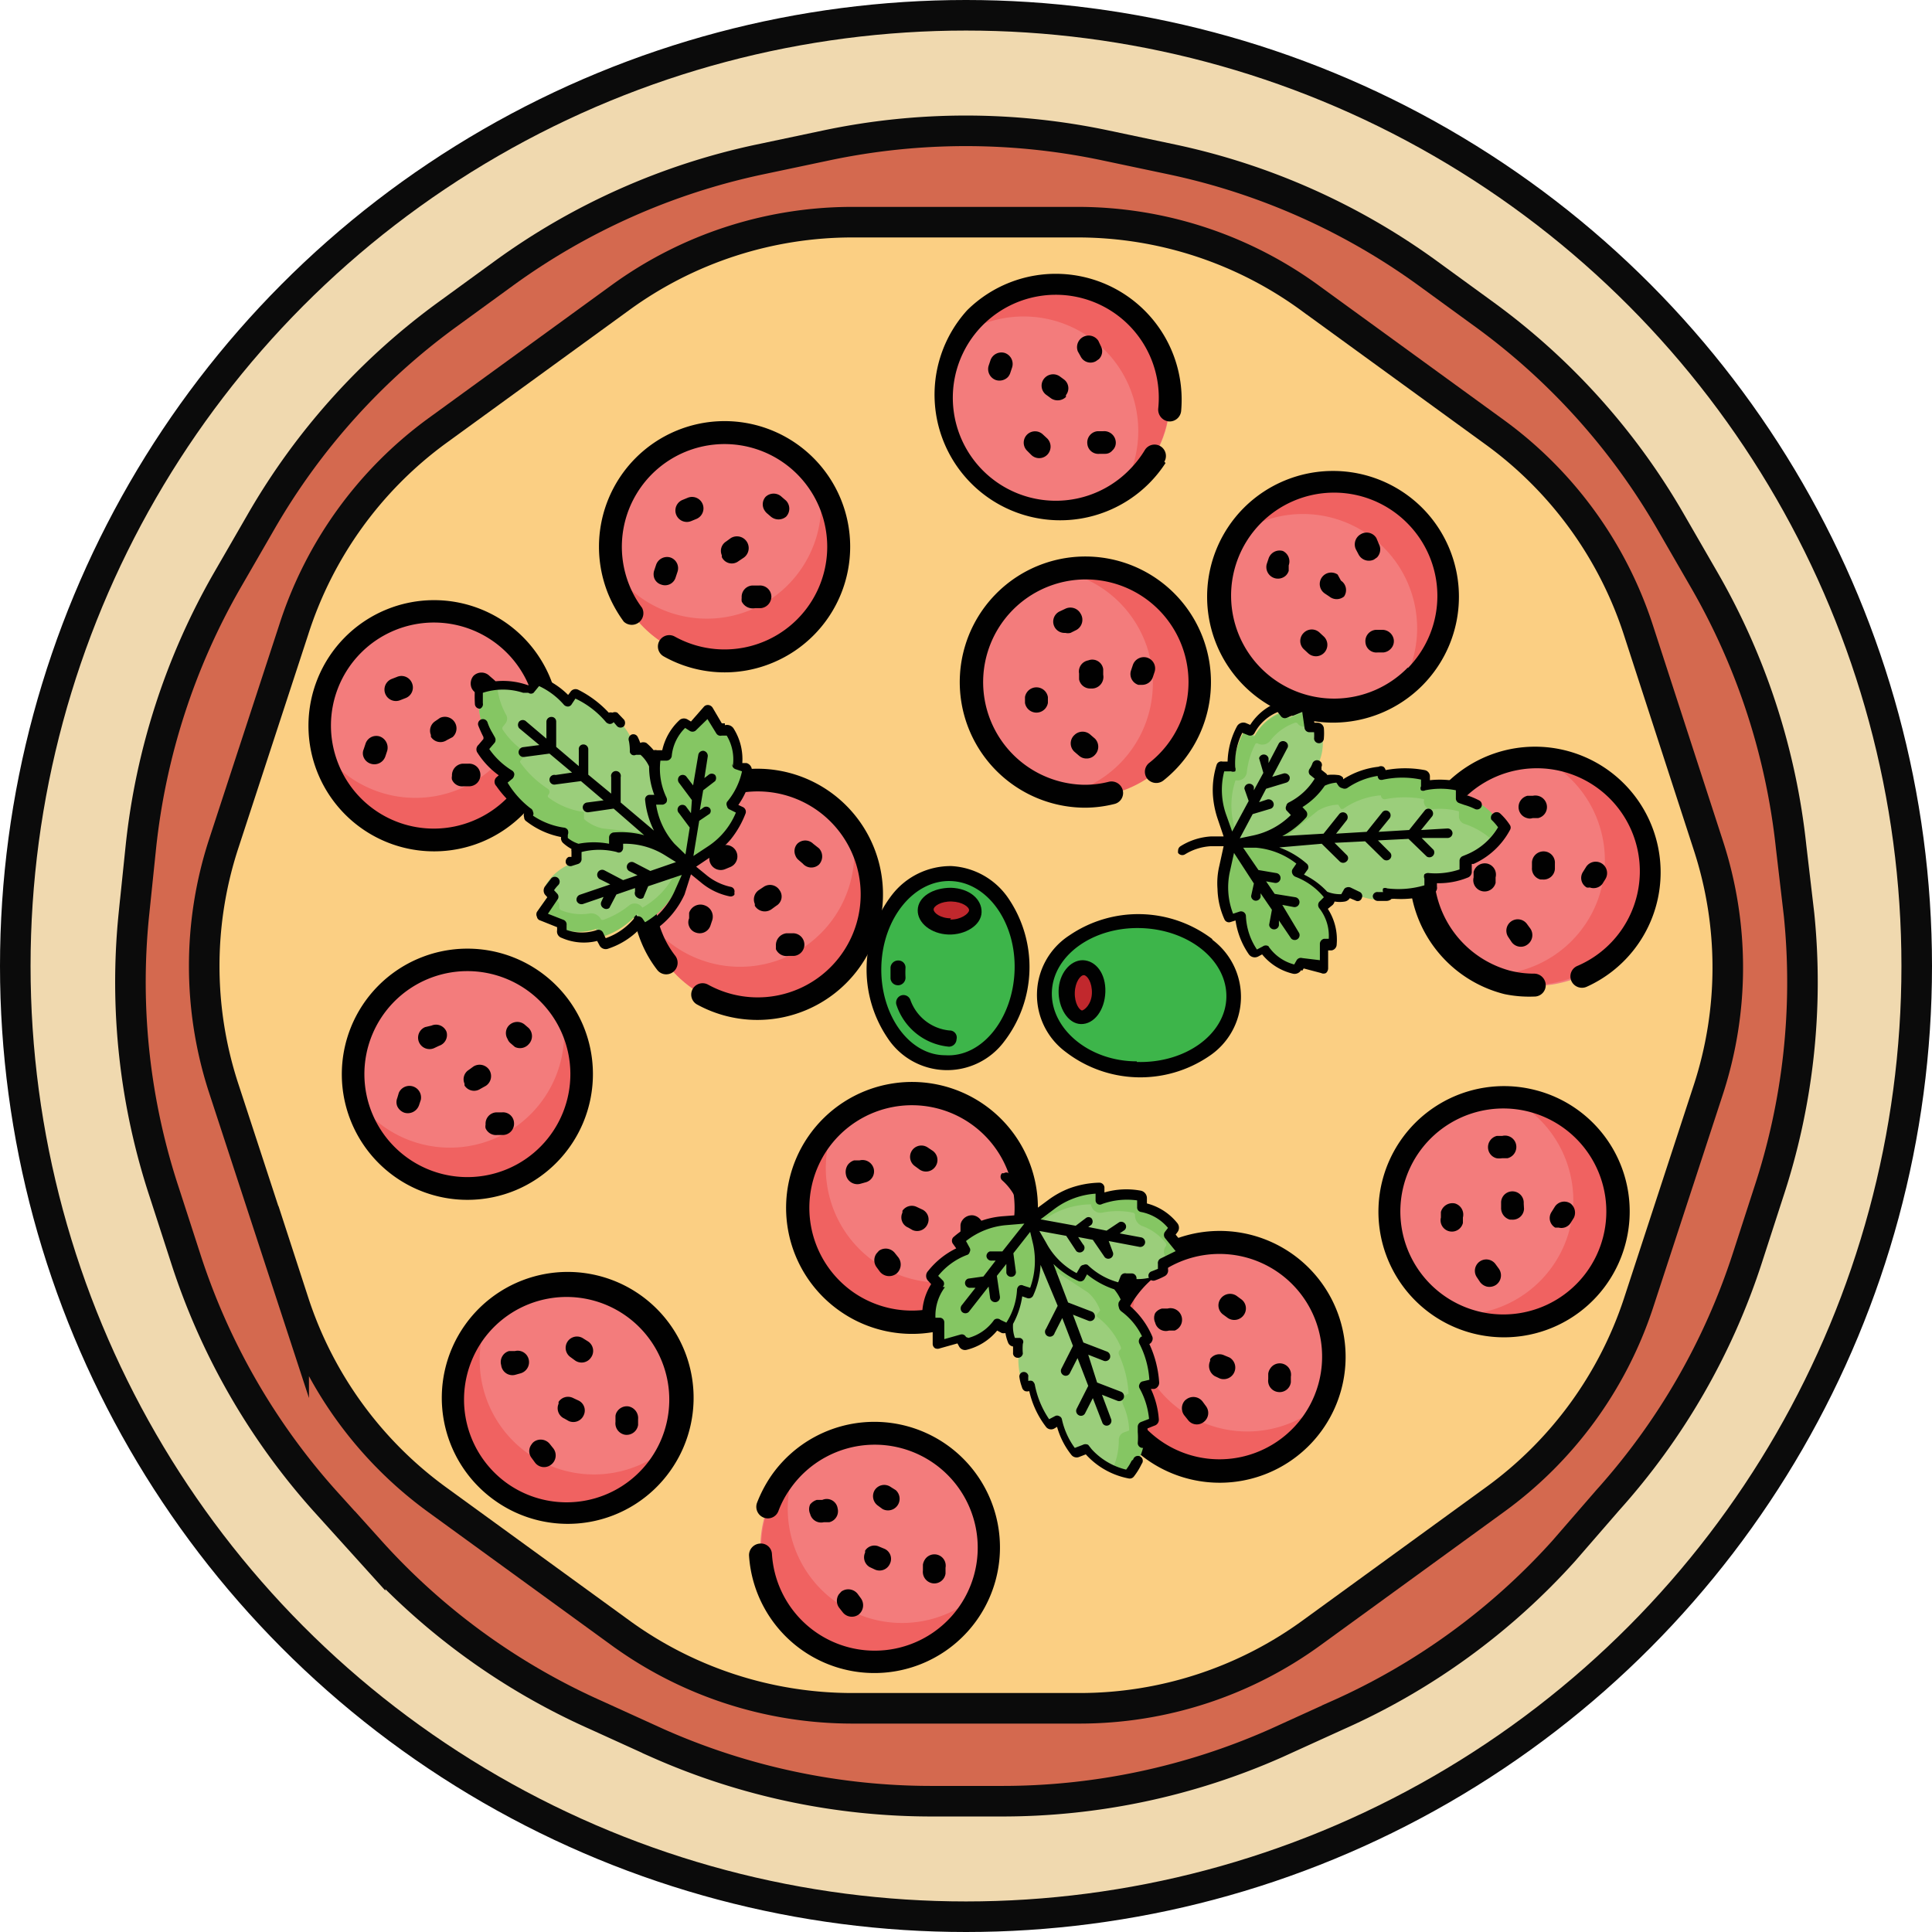 <svg id="Layer_1" data-name="Layer 1" xmlns="http://www.w3.org/2000/svg" viewBox="0 0 63.22 63.22"><defs><style>.cls-1{fill:#f0d9af;}.cls-1,.cls-2,.cls-3{stroke:#0b0b0b;stroke-miterlimit:10;}.cls-2{fill:#d4694f;}.cls-3{fill:#fbcf83;}.cls-4{fill:#f37c7c;}.cls-5{fill:#f06261;}.cls-6{fill:#010101;}.cls-7{fill:#3db54a;}.cls-8{fill:#c1282d;}.cls-9{fill:#9bce7b;}.cls-10{fill:#85c663;}</style></defs><title>pizza-completed</title><circle class="cls-1" cx="31.61" cy="31.61" r="31.11"/><path class="cls-2" d="M45.42,23.15l-2.18.46a22,22,0,0,0-8.37,3.73l-1.8,1.31a21.92,21.92,0,0,0-6.13,6.8l-1.12,1.94A22.18,22.18,0,0,0,23,46.1l-.23,2.22a21.92,21.92,0,0,0,1,9.1l.69,2.13A22,22,0,0,0,29,67.48l1.5,1.66a21.94,21.94,0,0,0,7.41,5.38l2,.91a22.1,22.1,0,0,0,9,1.9h2.24a22.1,22.1,0,0,0,9-1.9l2-.91a21.94,21.94,0,0,0,7.41-5.38L71,67.48a22,22,0,0,0,4.57-7.93l.69-2.13a21.92,21.92,0,0,0,1-9.1L77,46.1a22.18,22.18,0,0,0-2.83-8.71l-1.12-1.94a21.92,21.92,0,0,0-6.13-6.8l-1.8-1.31a22,22,0,0,0-8.37-3.73l-2.18-.46A22.09,22.09,0,0,0,45.42,23.15Z" transform="translate(-18.39 -18.39)"/><path class="cls-3" d="M53.71,25.66H46.29a12.9,12.9,0,0,0-7.6,2.47l-6,4.36A12.94,12.94,0,0,0,28,39l-2.29,7a12.87,12.87,0,0,0,0,8l2.29,7a12.94,12.94,0,0,0,4.69,6.46l6,4.36a12.9,12.9,0,0,0,7.6,2.47h7.42a12.9,12.9,0,0,0,7.6-2.47l6-4.36A12.94,12.94,0,0,0,72,61.05l2.29-7a12.87,12.87,0,0,0,0-8L72,39a12.94,12.94,0,0,0-4.69-6.46l-6-4.36A12.9,12.9,0,0,0,53.71,25.66Z" transform="translate(-18.39 -18.39)"/><circle class="cls-4" cx="50.22" cy="28.52" r="3.74"/><path class="cls-5" d="M69.53,43.28a3.88,3.88,0,0,0-.75-.11A3.74,3.74,0,0,1,67,50.28a3.52,3.52,0,0,0,.71.25,3.74,3.74,0,0,0,1.83-7.25Z" transform="translate(-18.39 -18.39)"/><circle class="cls-4" cx="49.19" cy="39.64" r="3.74"/><path class="cls-5" d="M68.5,54.41a3.88,3.88,0,0,0-.75-.11A3.74,3.74,0,0,1,66,61.41a4.26,4.26,0,0,0,.71.25,3.74,3.74,0,1,0,1.83-7.25Z" transform="translate(-18.39 -18.39)"/><path class="cls-6" d="M68.59,51a.37.37,0,0,0,.38-.37.38.38,0,0,0-.37-.38,3.21,3.21,0,0,1-.81-.1A3.37,3.37,0,1,1,70,50a.37.37,0,0,0-.19.49.38.38,0,0,0,.5.19,4.11,4.11,0,1,0-2.69.24A4,4,0,0,0,68.59,51Z" transform="translate(-18.39 -18.39)"/><path class="cls-6" d="M66.61,46.92l0,.18a.37.37,0,1,0,.72.18l0-.18a.37.37,0,0,0-.27-.45A.38.38,0,0,0,66.61,46.92Z" transform="translate(-18.39 -18.39)"/><path class="cls-6" d="M69,44.71a.38.38,0,0,0-.45-.28l-.18,0a.38.38,0,0,0-.28.45.37.37,0,0,0,.27.28.28.28,0,0,0,.18,0l.18,0A.37.37,0,0,0,69,44.71Z" transform="translate(-18.39 -18.39)"/><path class="cls-6" d="M67.75,49.06l.1.15a.37.37,0,0,0,.22.15.36.36,0,0,0,.3-.06.38.38,0,0,0,.1-.52l-.11-.15a.37.37,0,0,0-.61.43Z" transform="translate(-18.39 -18.39)"/><path class="cls-6" d="M70.82,47.32l.1-.16a.37.37,0,1,0-.63-.4l-.1.16a.36.36,0,0,0,.12.51.24.24,0,0,0,.1,0A.37.37,0,0,0,70.82,47.32Z" transform="translate(-18.39 -18.39)"/><path class="cls-6" d="M69.27,46.83v-.18a.37.37,0,0,0-.35-.4.38.38,0,0,0-.4.35v.18a.37.37,0,0,0,.28.39h.07A.37.37,0,0,0,69.27,46.83Z" transform="translate(-18.39 -18.39)"/><path class="cls-6" d="M68.59,54.05a4.11,4.11,0,1,0,3,5A4.1,4.1,0,0,0,68.59,54.05ZM66.76,61.3a3.37,3.37,0,1,1,4.09-2.44A3.37,3.37,0,0,1,66.76,61.3Z" transform="translate(-18.39 -18.39)"/><path class="cls-6" d="M66,57.77a.39.39,0,0,0-.46.28l0,.18a.37.37,0,0,0,.72.18l0-.18A.38.38,0,0,0,66,57.77Z" transform="translate(-18.39 -18.39)"/><path class="cls-6" d="M68,55.84a.37.37,0,0,0-.45-.28l-.18,0a.38.38,0,0,0-.28.45.37.37,0,0,0,.27.28.54.54,0,0,0,.18,0l.18,0A.38.38,0,0,0,68,55.84Z" transform="translate(-18.39 -18.39)"/><path class="cls-6" d="M67.44,59.91l-.11-.15a.37.37,0,1,0-.61.43l.1.15a.4.4,0,0,0,.22.15.39.39,0,0,0,.31-.06A.38.38,0,0,0,67.44,59.91Z" transform="translate(-18.39 -18.39)"/><path class="cls-6" d="M69.78,57.77a.37.37,0,0,0-.52.12l-.1.16a.36.36,0,0,0,.12.51l.11,0a.36.36,0,0,0,.4-.16l.1-.16A.38.38,0,0,0,69.78,57.77Z" transform="translate(-18.39 -18.39)"/><path class="cls-6" d="M68.25,57.77a.37.37,0,0,0-.74-.05l0,.19a.39.39,0,0,0,.29.39h.06a.37.37,0,0,0,.4-.35Z" transform="translate(-18.39 -18.39)"/><circle class="cls-4" cx="39.91" cy="44.39" r="3.74"/><path class="cls-5" d="M61.38,64.9a4.22,4.22,0,0,0,.36-.66,3.74,3.74,0,0,1-6-4.16,3.87,3.87,0,0,0-.49.57,3.74,3.74,0,1,0,6.16,4.25Z" transform="translate(-18.39 -18.39)"/><circle class="cls-4" cx="29.84" cy="39.53" r="3.74"/><path class="cls-5" d="M51.31,60.05a3.94,3.94,0,0,0,.37-.66,3.75,3.75,0,0,1-6-4.17,4.48,4.48,0,0,0-.48.58,3.74,3.74,0,1,0,6.15,4.25Z" transform="translate(-18.39 -18.39)"/><path class="cls-6" d="M54.45,61.32a.38.38,0,0,0,.22.48.37.37,0,0,0,.48-.22,3.72,3.72,0,0,1,.38-.71A3.36,3.36,0,1,1,54.94,63a.38.38,0,0,0-.4-.35.39.39,0,0,0-.35.4,4.12,4.12,0,1,0,.72-2.6A4.6,4.6,0,0,0,54.45,61.32Z" transform="translate(-18.39 -18.39)"/><path class="cls-6" d="M59,60.9l-.15-.11a.38.38,0,0,0-.52.1.37.37,0,0,0,.09.52l.15.11a.38.38,0,0,0,.52-.1A.37.37,0,0,0,59,60.9Z" transform="translate(-18.39 -18.39)"/><path class="cls-6" d="M60.21,63.94a.37.37,0,0,0,.42-.32l0-.18a.37.37,0,0,0-.68-.26.38.38,0,0,0-.06.16l0,.18A.37.37,0,0,0,60.21,63.94Z" transform="translate(-18.39 -18.39)"/><path class="cls-6" d="M56.59,61.21l-.18,0a.38.38,0,0,0-.22.15.37.37,0,0,0,0,.31.36.36,0,0,0,.45.26l.19,0a.38.38,0,0,0-.19-.73Z" transform="translate(-18.39 -18.39)"/><path class="cls-6" d="M57.14,64.7l.12.15a.36.36,0,0,0,.52.07.37.37,0,0,0,.07-.52l-.11-.15a.38.38,0,0,0-.53-.07.3.3,0,0,0-.08.08A.38.38,0,0,0,57.14,64.7Z" transform="translate(-18.39 -18.39)"/><path class="cls-6" d="M58.14,63.42l.17.08a.38.38,0,0,0,.31-.69l-.17-.07a.37.37,0,0,0-.46.12.21.21,0,0,0,0,.06A.39.39,0,0,0,58.14,63.42Z" transform="translate(-18.39 -18.39)"/><path class="cls-6" d="M51.62,60.26a4.12,4.12,0,1,0-5.72,1.05A4.11,4.11,0,0,0,51.62,60.26ZM45.47,56a3.36,3.36,0,1,1,.85,4.68A3.37,3.37,0,0,1,45.47,56Z" transform="translate(-18.39 -18.39)"/><path class="cls-6" d="M49,56.56a.37.37,0,0,0-.1-.52l-.15-.1a.37.37,0,1,0-.42.61l.15.11A.37.37,0,0,0,49,56.56Z" transform="translate(-18.39 -18.39)"/><path class="cls-6" d="M50.14,59.09a.37.37,0,0,0,.42-.32l0-.19a.39.39,0,0,0-.32-.42.38.38,0,0,0-.36.16.31.31,0,0,0-.06.16l0,.19A.38.38,0,0,0,50.14,59.09Z" transform="translate(-18.39 -18.39)"/><path class="cls-6" d="M46.53,57.13l.18-.05a.37.37,0,0,0,.27-.45.38.38,0,0,0-.46-.27l-.18,0a.41.41,0,0,0-.21.15.42.42,0,0,0-.06.31A.38.38,0,0,0,46.53,57.13Z" transform="translate(-18.39 -18.39)"/><path class="cls-6" d="M47.72,60.07a.39.39,0,0,0,.07-.53l-.12-.15a.38.38,0,0,0-.52-.07l-.08.09a.38.38,0,0,0,0,.44l.11.15A.39.39,0,0,0,47.72,60.07Z" transform="translate(-18.39 -18.39)"/><path class="cls-6" d="M48.25,58.64a.37.37,0,0,0,.49-.19.36.36,0,0,0-.19-.49l-.17-.08a.37.37,0,0,0-.46.13l0,.06a.36.36,0,0,0,.19.49Z" transform="translate(-18.39 -18.39)"/><circle class="cls-4" cx="35.48" cy="22.31" r="3.74"/><path class="cls-5" d="M53.87,37a3.67,3.67,0,0,0-.75.08,3.74,3.74,0,0,1,0,7.33,3.67,3.67,0,0,0,.75.07,3.74,3.74,0,0,0,0-7.48Z" transform="translate(-18.39 -18.39)"/><path class="cls-6" d="M54.85,44.7a.37.37,0,0,0,.28-.45.38.38,0,0,0-.45-.28,3.21,3.21,0,0,1-.81.1A3.36,3.36,0,1,1,56,43.35a.37.37,0,0,0-.07.52.38.38,0,0,0,.53.06,4.11,4.11,0,1,0-2.55.89A4,4,0,0,0,54.85,44.7Z" transform="translate(-18.39 -18.39)"/><path class="cls-6" d="M51.93,41.2v.19a.38.38,0,0,0,.75,0V41.2a.38.38,0,0,0-.75,0Z" transform="translate(-18.39 -18.39)"/><path class="cls-6" d="M53.75,38.47a.38.38,0,0,0-.5-.16l-.17.08a.37.37,0,0,0,.17.71.35.35,0,0,0,.17,0l.16-.08A.38.38,0,0,0,53.75,38.47Z" transform="translate(-18.39 -18.39)"/><path class="cls-6" d="M53.56,43l.14.12a.36.36,0,0,0,.24.09.36.36,0,0,0,.28-.12.38.38,0,0,0,0-.53l-.14-.12a.38.38,0,0,0-.53,0A.37.37,0,0,0,53.56,43Z" transform="translate(-18.39 -18.39)"/><path class="cls-6" d="M56.11,40.56l.06-.18a.37.37,0,0,0-.24-.47.38.38,0,0,0-.47.24l-.06.18a.37.37,0,0,0,.24.47l.12,0A.37.37,0,0,0,56.11,40.56Z" transform="translate(-18.39 -18.39)"/><path class="cls-6" d="M54.49,40.47l0-.18A.36.36,0,0,0,54,40a.37.37,0,0,0-.3.43l0,.19a.37.37,0,0,0,.37.3h.07A.38.38,0,0,0,54.49,40.47Z" transform="translate(-18.39 -18.39)"/><circle class="cls-4" cx="24.79" cy="29.27" r="3.74"/><path class="cls-5" d="M46.63,46.2a4.22,4.22,0,0,0-.36-.66,3.74,3.74,0,0,1-6.75,2.86,4,4,0,0,0,.22.72,3.74,3.74,0,0,0,6.89-2.92Z" transform="translate(-18.39 -18.39)"/><circle class="cls-4" cx="15.29" cy="35.15" r="3.74"/><path class="cls-5" d="M37.13,52.09a3.48,3.48,0,0,0-.36-.66A3.74,3.74,0,0,1,30,54.28a3.3,3.3,0,0,0,.22.72,3.74,3.74,0,0,0,6.89-2.91Z" transform="translate(-18.39 -18.39)"/><path class="cls-6" d="M39.89,50.12a.37.37,0,0,0,.52.08.38.38,0,0,0,.08-.53,3.06,3.06,0,0,1-.41-.7,3.37,3.37,0,1,1,1.48,1.64.37.37,0,1,0-.36.65,4.11,4.11,0,1,0-1.81-2A3.87,3.87,0,0,0,39.89,50.12Z" transform="translate(-18.39 -18.39)"/><path class="cls-6" d="M42,46.07l-.17.07a.37.37,0,1,0,.29.69l.17-.07a.37.37,0,0,0-.29-.69Z" transform="translate(-18.39 -18.39)"/><path class="cls-6" d="M45.19,46.68a.39.39,0,0,0,0-.53L45,46a.37.37,0,0,0-.52,0,.36.36,0,0,0-.06.39.33.33,0,0,0,.1.14l.14.12A.37.37,0,0,0,45.19,46.68Z" transform="translate(-18.39 -18.39)"/><path class="cls-6" d="M40.94,48.26l0,.18a.33.33,0,0,0,0,.26.35.35,0,0,0,.23.21.37.37,0,0,0,.47-.24l.06-.18a.39.39,0,0,0-.24-.47A.39.39,0,0,0,40.94,48.26Z" transform="translate(-18.39 -18.39)"/><path class="cls-6" d="M44.19,49.67l.18,0a.37.37,0,1,0-.06-.74h-.19a.39.39,0,0,0-.34.41l0,.11A.38.38,0,0,0,44.19,49.67Z" transform="translate(-18.39 -18.39)"/><path class="cls-6" d="M43.64,48.14l.15-.11a.35.35,0,0,0,.11-.51.37.37,0,0,0-.52-.11l-.15.1a.37.37,0,0,0-.14.46l0,.06A.38.38,0,0,0,43.64,48.14Z" transform="translate(-18.39 -18.39)"/><path class="cls-6" d="M37.47,51.94a4.11,4.11,0,1,0-2.19,5.39A4.12,4.12,0,0,0,37.47,51.94Zm-6.89,2.91A3.37,3.37,0,1,1,35,56.64,3.37,3.37,0,0,1,30.58,54.85Z" transform="translate(-18.39 -18.39)"/><path class="cls-6" d="M33,52.15a.37.37,0,0,0-.49-.2L32.3,52a.37.37,0,1,0,.29.69l.17-.08A.37.37,0,0,0,33,52.15Z" transform="translate(-18.39 -18.39)"/><path class="cls-6" d="M35.69,52.56a.38.38,0,0,0,0-.53l-.14-.12A.38.38,0,0,0,35,52a.37.37,0,0,0,0,.39.33.33,0,0,0,.1.14l.14.12A.38.38,0,0,0,35.69,52.56Z" transform="translate(-18.39 -18.39)"/><path class="cls-6" d="M32.1,54.56l.06-.18a.38.38,0,0,0-.72-.23l-.05.17a.36.36,0,0,0,0,.27.4.4,0,0,0,.23.21A.39.39,0,0,0,32.1,54.56Z" transform="translate(-18.39 -18.39)"/><path class="cls-6" d="M35.21,55.13a.36.36,0,0,0-.4-.34l-.19,0a.37.37,0,0,0-.34.4.27.27,0,0,0,0,.12.37.37,0,0,0,.38.22h.18A.37.37,0,0,0,35.21,55.13Z" transform="translate(-18.39 -18.39)"/><path class="cls-6" d="M34.29,53.92a.38.38,0,0,0,.11-.52.38.38,0,0,0-.52-.11l-.15.11a.36.36,0,0,0-.14.45l0,.06a.37.37,0,0,0,.52.11Z" transform="translate(-18.39 -18.39)"/><circle class="cls-4" cx="23.71" cy="17.88" r="3.74"/><path class="cls-5" d="M45.55,34.83a3.48,3.48,0,0,0-.36-.66A3.74,3.74,0,0,1,38.43,37a4,4,0,0,0,.22.72,3.74,3.74,0,0,0,6.9-2.89Z" transform="translate(-18.39 -18.39)"/><circle class="cls-4" cx="14.19" cy="23.74" r="3.74"/><path class="cls-5" d="M36,40.69a3.87,3.87,0,0,0-.35-.67,3.74,3.74,0,0,1-6.76,2.84,4,4,0,0,0,.22.72A3.74,3.74,0,1,0,36,40.69Z" transform="translate(-18.39 -18.39)"/><path class="cls-6" d="M38.8,38.73a.38.38,0,0,0,.6-.45,3.25,3.25,0,0,1-.4-.7,3.36,3.36,0,1,1,1.47,1.64.37.37,0,1,0-.36.65,4.07,4.07,0,0,0,3.58.2,4.11,4.11,0,1,0-5.38-2.2A4.33,4.33,0,0,0,38.8,38.73Z" transform="translate(-18.39 -18.39)"/><path class="cls-6" d="M40.89,34.68l-.17.07a.37.37,0,0,0,.29.69l.17-.07a.37.37,0,0,0-.29-.69Z" transform="translate(-18.39 -18.39)"/><path class="cls-6" d="M44.11,35.3a.38.38,0,0,0,0-.53l-.14-.12a.38.38,0,0,0-.53,0,.37.37,0,0,0-.06.39.45.45,0,0,0,.1.14l.14.12A.39.39,0,0,0,44.11,35.3Z" transform="translate(-18.39 -18.39)"/><path class="cls-6" d="M39.86,36.87l-.06.18a.39.39,0,0,0,0,.26.35.35,0,0,0,.23.21.36.36,0,0,0,.47-.24l.06-.18a.37.37,0,0,0-.24-.47A.38.38,0,0,0,39.86,36.87Z" transform="translate(-18.39 -18.39)"/><path class="cls-6" d="M43.1,38.29l.19,0a.38.38,0,0,0,.34-.4.37.37,0,0,0-.4-.34H43a.37.37,0,0,0-.34.4.5.5,0,0,0,0,.12A.4.4,0,0,0,43.1,38.29Z" transform="translate(-18.39 -18.39)"/><path class="cls-6" d="M42.56,36.75l.15-.1A.38.38,0,0,0,42.3,36l-.15.11a.36.36,0,0,0-.14.45s0,0,0,.06A.36.36,0,0,0,42.56,36.75Z" transform="translate(-18.39 -18.39)"/><path class="cls-6" d="M36.38,40.54a4.11,4.11,0,1,0-2.2,5.39A4.12,4.12,0,0,0,36.38,40.54Zm-6.9,2.89a3.37,3.37,0,1,1,4.41,1.81A3.36,3.36,0,0,1,29.48,43.43Z" transform="translate(-18.39 -18.39)"/><path class="cls-6" d="M31.87,40.74a.37.37,0,0,0-.49-.2l-.18.07a.37.37,0,0,0,.29.69l.18-.07A.37.37,0,0,0,31.87,40.74Z" transform="translate(-18.39 -18.39)"/><path class="cls-6" d="M34.6,41.16a.38.38,0,0,0-.05-.53l-.14-.12a.37.37,0,0,0-.53,0,.39.39,0,0,0-.06.39.36.36,0,0,0,.11.14l.14.12A.39.39,0,0,0,34.6,41.16Z" transform="translate(-18.39 -18.39)"/><path class="cls-6" d="M31,43.14l.06-.18a.39.39,0,0,0-.24-.47.37.37,0,0,0-.47.24l-.06.18a.33.33,0,0,0,0,.26.37.37,0,0,0,.23.21A.38.38,0,0,0,31,43.14Z" transform="translate(-18.39 -18.39)"/><path class="cls-6" d="M34.11,43.73a.37.37,0,0,0-.4-.35l-.19,0a.38.38,0,0,0-.34.4.27.27,0,0,0,0,.12.36.36,0,0,0,.37.22h.19A.37.37,0,0,0,34.11,43.73Z" transform="translate(-18.39 -18.39)"/><path class="cls-6" d="M33.2,42.51a.38.38,0,0,0-.41-.63l-.16.11a.37.37,0,0,0-.14.45l0,.06a.37.37,0,0,0,.52.11Z" transform="translate(-18.39 -18.39)"/><circle class="cls-4" cx="28.62" cy="50.64" r="3.74"/><path class="cls-5" d="M50.09,71.16a4.22,4.22,0,0,0,.36-.66,3.74,3.74,0,0,1-6-4.17,3.49,3.49,0,0,0-.49.58,3.74,3.74,0,0,0,6.16,4.25Z" transform="translate(-18.39 -18.39)"/><circle class="cls-4" cx="18.55" cy="45.78" r="3.74"/><path class="cls-5" d="M40,66.3a3.94,3.94,0,0,0,.37-.66,3.74,3.74,0,0,1-6-4.17,3.35,3.35,0,0,0-.49.57A3.74,3.74,0,1,0,40,66.3Z" transform="translate(-18.39 -18.39)"/><path class="cls-6" d="M43.16,67.57a.38.38,0,0,0,.22.48.37.37,0,0,0,.48-.21,3.09,3.09,0,0,1,.38-.72,3.37,3.37,0,1,1-.59,2.12.36.36,0,0,0-.4-.34.38.38,0,0,0-.35.39,4.11,4.11,0,1,0,.72-2.6A4.34,4.34,0,0,0,43.16,67.57Z" transform="translate(-18.39 -18.39)"/><path class="cls-6" d="M47.7,67.15l-.16-.1a.37.37,0,0,0-.52.09.38.38,0,0,0,.1.52l.15.11a.38.38,0,0,0,.43-.62Z" transform="translate(-18.39 -18.39)"/><path class="cls-6" d="M48.91,70.2a.37.37,0,0,0,.42-.32l0-.19a.37.37,0,0,0-.68-.26.44.44,0,0,0-.06.16l0,.19A.38.38,0,0,0,48.91,70.2Z" transform="translate(-18.39 -18.39)"/><path class="cls-6" d="M45.3,67.47l-.18,0a.44.44,0,0,0-.22.15.37.37,0,0,0,0,.31.37.37,0,0,0,.45.27l.18,0a.37.37,0,0,0,.27-.45A.36.36,0,0,0,45.3,67.47Z" transform="translate(-18.39 -18.39)"/><path class="cls-6" d="M45.85,71l.11.14a.38.38,0,0,0,.53.08.39.39,0,0,0,.07-.53l-.11-.15a.39.39,0,0,0-.53-.07l-.08.09A.38.38,0,0,0,45.85,71Z" transform="translate(-18.39 -18.39)"/><path class="cls-6" d="M46.85,69.67l.17.08a.37.37,0,0,0,.49-.19.36.36,0,0,0-.18-.49L47.16,69a.36.36,0,0,0-.46.13.21.21,0,0,0,0,.06A.37.37,0,0,0,46.85,69.67Z" transform="translate(-18.39 -18.39)"/><path class="cls-6" d="M40.33,66.51a4.12,4.12,0,1,0-5.72,1A4.11,4.11,0,0,0,40.33,66.51Zm-6.15-4.25A3.36,3.36,0,1,1,35,66.94,3.37,3.37,0,0,1,34.18,62.26Z" transform="translate(-18.39 -18.39)"/><path class="cls-6" d="M37.73,62.81a.37.37,0,0,0-.09-.52l-.16-.1a.37.37,0,1,0-.42.61l.15.11A.37.37,0,0,0,37.73,62.81Z" transform="translate(-18.39 -18.39)"/><path class="cls-6" d="M38.85,65.34a.38.38,0,0,0,.42-.32l0-.19a.39.39,0,0,0-.32-.42.38.38,0,0,0-.36.16.31.31,0,0,0-.06.16l0,.19A.38.38,0,0,0,38.85,65.34Z" transform="translate(-18.39 -18.39)"/><path class="cls-6" d="M35.24,63.38l.18-.05a.38.38,0,0,0,.27-.46.37.37,0,0,0-.45-.27l-.19,0a.36.36,0,0,0-.21.15.37.37,0,0,0-.05.31A.37.37,0,0,0,35.24,63.38Z" transform="translate(-18.39 -18.39)"/><path class="cls-6" d="M36.42,66.32a.38.38,0,0,0,.08-.53l-.12-.15a.38.38,0,0,0-.52-.07.34.34,0,0,0-.08.09.36.36,0,0,0,0,.43l.11.15A.37.37,0,0,0,36.42,66.32Z" transform="translate(-18.39 -18.39)"/><path class="cls-6" d="M37,64.89a.37.37,0,0,0,.49-.19.36.36,0,0,0-.19-.49l-.17-.08a.37.37,0,0,0-.46.13.16.16,0,0,0,0,.06.37.37,0,0,0,.19.49Z" transform="translate(-18.39 -18.39)"/><circle class="cls-4" cx="34.55" cy="13.02" r="3.74"/><path class="cls-5" d="M50.27,28.8a4.26,4.26,0,0,0-.47.58,3.75,3.75,0,0,1,5.25,5.13,3.79,3.79,0,0,0,.51-5.78A3.74,3.74,0,0,0,50.27,28.8Z" transform="translate(-18.39 -18.39)"/><circle class="cls-4" cx="43.66" cy="19.5" r="3.74"/><path class="cls-5" d="M59.37,35.28a3.8,3.8,0,0,0-.47.59A3.74,3.74,0,0,1,64.15,41a4.26,4.26,0,0,0,.57-.48,3.74,3.74,0,0,0-5.35-5.23Z" transform="translate(-18.39 -18.39)"/><path class="cls-6" d="M56.49,33.5a.37.37,0,0,0-.64-.38,3.45,3.45,0,0,1-.5.64,3.37,3.37,0,1,1,.94-2,.39.39,0,0,0,.34.42.38.38,0,0,0,.41-.34,4.12,4.12,0,0,0-7-3.3,4.11,4.11,0,1,0,6.49,5Z" transform="translate(-18.39 -18.39)"/><path class="cls-6" d="M52,33.14l.13.13a.37.37,0,0,0,.53,0,.38.38,0,0,0,0-.53l-.14-.13a.37.37,0,1,0-.52.53Z" transform="translate(-18.39 -18.39)"/><path class="cls-6" d="M51.27,29.94a.38.38,0,0,0-.47.24l-.06.18a.38.38,0,0,0,.25.47.39.39,0,0,0,.38-.1.39.39,0,0,0,.08-.14l.06-.18A.38.38,0,0,0,51.27,29.94Z" transform="translate(-18.39 -18.39)"/><path class="cls-6" d="M54.37,33.24l.19,0a.3.3,0,0,0,.23-.11.34.34,0,0,0,.11-.29.38.38,0,0,0-.41-.34h-.18a.37.37,0,0,0-.34.41A.36.36,0,0,0,54.37,33.24Z" transform="translate(-18.39 -18.39)"/><path class="cls-6" d="M54.41,29.71l-.08-.17a.38.38,0,0,0-.67.35l.09.16a.36.36,0,0,0,.5.16l.1-.07A.36.36,0,0,0,54.41,29.71Z" transform="translate(-18.39 -18.39)"/><path class="cls-6" d="M53.21,30.81l-.15-.11a.38.38,0,0,0-.52.1.37.37,0,0,0,.1.52l.15.11a.39.39,0,0,0,.48-.05l0-.06A.36.36,0,0,0,53.21,30.81Z" transform="translate(-18.39 -18.39)"/><path class="cls-6" d="M59.1,35A4.12,4.12,0,1,0,64.92,35,4.13,4.13,0,0,0,59.1,35Zm5.36,5.23a3.37,3.37,0,1,1-.06-4.76A3.37,3.37,0,0,1,64.46,40.25Z" transform="translate(-18.39 -18.39)"/><path class="cls-6" d="M61.05,39.1a.37.37,0,0,0,0,.53l.14.13a.37.37,0,0,0,.52-.54l-.14-.13A.37.37,0,0,0,61.05,39.1Z" transform="translate(-18.39 -18.39)"/><path class="cls-6" d="M60.37,36.42a.38.38,0,0,0-.47.25l-.06.18a.38.38,0,0,0,.63.37.38.38,0,0,0,.09-.15l0-.18A.38.38,0,0,0,60.37,36.42Z" transform="translate(-18.39 -18.39)"/><path class="cls-6" d="M63.6,39l-.19,0a.37.37,0,0,0-.34.4.36.36,0,0,0,.4.34h.19a.38.38,0,0,0,.23-.11.36.36,0,0,0,.11-.29A.38.38,0,0,0,63.6,39Z" transform="translate(-18.39 -18.39)"/><path class="cls-6" d="M62.92,35.87a.38.38,0,0,0-.16.5l.09.17a.38.38,0,0,0,.5.16l.1-.07a.38.38,0,0,0,.06-.44L63.43,36A.37.37,0,0,0,62.92,35.87Z" transform="translate(-18.39 -18.39)"/><path class="cls-6" d="M62.16,37.19a.37.37,0,0,0-.42.62l.15.1a.38.38,0,0,0,.48,0,.1.1,0,0,0,0,0,.37.37,0,0,0-.1-.52Z" transform="translate(-18.39 -18.39)"/><ellipse class="cls-7" cx="49.41" cy="50.07" rx="3.1" ry="2.43" transform="translate(-20.57 79.5) rotate(-88.2)"/><ellipse class="cls-8" cx="49.49" cy="48.21" rx="0.52" ry="0.83" transform="translate(-18.64 77.77) rotate(-88.2)"/><ellipse class="cls-7" cx="55.66" cy="50.96" rx="2.43" ry="3.1" transform="translate(-15.41 86.6) rotate(-88.2)"/><ellipse class="cls-8" cx="53.79" cy="50.88" rx="0.83" ry="0.52" transform="translate(-17.14 84.65) rotate(-88.2)"/><path class="cls-6" d="M49.52,46.73a2.43,2.43,0,0,0-1.94.94,4,4,0,0,0-.15,4.68,2.33,2.33,0,0,0,3.82.12,4,4,0,0,0,.14-4.68A2.41,2.41,0,0,0,49.52,46.73Zm-.2,6.19c-1.2,0-2.14-1.35-2.09-2.92s1.07-2.82,2.27-2.78,2.14,1.35,2.09,2.92S50.53,53,49.32,52.92Z" transform="translate(-18.39 -18.39)"/><path class="cls-6" d="M47.8,50.63a.25.25,0,0,0,.22-.27,2.71,2.71,0,0,1,0-.29.23.23,0,0,0-.23-.25.25.25,0,0,0-.26.23c0,.12,0,.24,0,.35a.24.24,0,0,0,.24.23Z" transform="translate(-18.39 -18.39)"/><path class="cls-6" d="M49.46,52.11a1.51,1.51,0,0,1-1.28-1,.24.24,0,0,0-.32-.14.25.25,0,0,0-.13.32,2,2,0,0,0,1.71,1.35.25.25,0,0,0,.25-.24A.23.23,0,0,0,49.46,52.11Z" transform="translate(-18.39 -18.39)"/><path class="cls-6" d="M49.51,47.44c-.6,0-1.08.3-1.09.73s.45.78,1,.8,1.08-.3,1.09-.73S50.11,47.46,49.51,47.44Zm0,1c-.35,0-.57-.18-.57-.29s.24-.27.59-.26.58.18.57.29S49.83,48.49,49.48,48.48Z" transform="translate(-18.39 -18.39)"/><path class="cls-6" d="M58.06,49.12A4,4,0,0,0,53.38,49a2.32,2.32,0,0,0-.12,3.81,4,4,0,0,0,4.68.15,2.33,2.33,0,0,0,.12-3.82Zm-2.47,4c-1.57,0-2.82-1.07-2.78-2.27s1.35-2.14,2.92-2.09,2.82,1.06,2.79,2.27S57.17,53.19,55.59,53.14Z" transform="translate(-18.39 -18.39)"/><path class="cls-6" d="M53.82,49.81c-.42,0-.78.45-.79,1s.3,1.08.73,1.09.78-.45.8-1.05S54.25,49.82,53.82,49.81Zm0,1.65c-.11,0-.27-.24-.26-.59s.19-.58.3-.57.27.24.26.59S53.88,51.46,53.77,51.46Z" transform="translate(-18.39 -18.39)"/><path class="cls-9" d="M39.84,43.46a1.22,1.22,0,0,0-.41-.56h0l-.21.07a2.55,2.55,0,0,0-.69-1.11.06.06,0,0,0-.08,0l-.09.12a3.28,3.28,0,0,0-1.11-.86,0,0,0,0,0-.06,0L37,41.4a2.56,2.56,0,0,0-.95-.68,0,0,0,0,0-.06,0l-.23.27-.16,0a2.27,2.27,0,0,0-1.52,0,2.34,2.34,0,0,0,.26,1.49l.09.16-.23.27a0,0,0,0,0,0,.06,2.53,2.53,0,0,0,.84.82l-.24.21a0,0,0,0,0,0,.07,3.15,3.15,0,0,0,1,.94l-.09.12a0,0,0,0,0,0,.07,2.46,2.46,0,0,0,1.17.48s.05,0,0,.06l0,.17a.08.08,0,0,0,0,0,1.35,1.35,0,0,0,.62.31l3,.32Z" transform="translate(-18.39 -18.39)"/><path class="cls-10" d="M38.12,45.5a1.35,1.35,0,0,1-.62-.31l0,0,0-.17s0,0,0-.06a2.46,2.46,0,0,1-1.17-.48.06.06,0,0,1,0-.08.13.13,0,0,0,0-.19,3.37,3.37,0,0,1-.91-.86.06.06,0,0,1,0-.07.26.26,0,0,0,0-.39,2.57,2.57,0,0,1-.59-.64,0,0,0,0,1,0-.06l.11-.14a.26.26,0,0,0,0-.29,2.42,2.42,0,0,1-.28-.9,1.94,1.94,0,0,0-.58.12,2.34,2.34,0,0,0,.26,1.49l.09.16-.23.27a0,0,0,0,0,0,.06,2.53,2.53,0,0,0,.84.82l-.24.21a0,0,0,0,0,0,.07,3.15,3.15,0,0,0,1,.94l-.09.12a0,0,0,0,0,0,.07,2.46,2.46,0,0,0,1.17.48s.05,0,0,.06l0,.17a.08.08,0,0,0,0,0,1.35,1.35,0,0,0,.62.31l3,.32-.17-.79Z" transform="translate(-18.39 -18.39)"/><path class="cls-10" d="M40.85,46.64l-.51-.58a2.52,2.52,0,0,1-.65-1.51l.36-.07a2.46,2.46,0,0,1-.22-1.3,0,0,0,0,1,.05,0h.31A1.64,1.64,0,0,1,40.74,42a.06.06,0,0,1,.07,0l.21.13.51-.5h0l.37.62.22-.07a.07.07,0,0,1,.09,0,1.67,1.67,0,0,1,.26,1.16l.27.08a.08.08,0,0,1,0,.1,2.45,2.45,0,0,1-.53,1.18l.34.16a2.71,2.71,0,0,1-1,1.3l-.64.43Z" transform="translate(-18.39 -18.39)"/><path class="cls-9" d="M40.85,46.64l-.66-.41a2.63,2.63,0,0,0-1.6-.38v.37a2.37,2.37,0,0,0-1.32,0,.06.06,0,0,0-.05.06l.05.31a1.71,1.71,0,0,0-1,.72.06.06,0,0,0,0,.07l.16.18-.41.59a0,0,0,0,0,0,.05l.66.26,0,.22a.11.11,0,0,0,0,.09,1.71,1.71,0,0,0,1.2,0l.12.25a.09.09,0,0,0,.1,0,2.44,2.44,0,0,0,1.08-.74l.21.31a2.61,2.61,0,0,0,1.11-1.21l.32-.7,0-.12Z" transform="translate(-18.39 -18.39)"/><path class="cls-10" d="M40.68,46.53l-.16.35a2.61,2.61,0,0,1-1.11,1.21A.3.3,0,0,0,39,48a2.88,2.88,0,0,1-.84.48.1.1,0,0,1-.1,0,.36.36,0,0,0-.37-.2,1.72,1.72,0,0,1-.95-.11.11.11,0,0,1-.05-.09.27.27,0,0,0-.18-.3l-.12-.05-.3.42a0,0,0,0,0,0,.05l.66.26,0,.22a.11.11,0,0,0,0,.09,1.71,1.71,0,0,0,1.2,0l.12.25a.09.09,0,0,0,.1,0,2.44,2.44,0,0,0,1.08-.74l.21.31a2.61,2.61,0,0,0,1.11-1.21l.32-.7,0-.12-.09,0Z" transform="translate(-18.39 -18.39)"/><path class="cls-6" d="M34.19,41.4c0-.12,0-.23,0-.34a2.13,2.13,0,0,1,1.32,0l.17,0a.14.14,0,0,0,.17,0l.18-.22a2.44,2.44,0,0,1,.82.62.19.19,0,0,0,.13.05.15.15,0,0,0,.12-.08l.12-.18a2.94,2.94,0,0,1,1,.77.2.2,0,0,0,.12.06.16.16,0,0,0,.13-.06l0,0,.11.13a.16.16,0,0,0,.23,0l0,0a.18.18,0,0,0,0-.21l-.22-.23a.19.19,0,0,0-.16,0,.21.21,0,0,0-.12,0,3.51,3.51,0,0,0-1-.75.2.2,0,0,0-.26.08l-.07.09a2.58,2.58,0,0,0-.86-.57.2.2,0,0,0-.24.06l-.16.19-.06,0a2.43,2.43,0,0,0-1.62,0,.15.15,0,0,0-.11.12,4.19,4.19,0,0,0,0,.5.16.16,0,0,0,.17.15A.16.16,0,0,0,34.19,41.4Z" transform="translate(-18.39 -18.39)"/><path class="cls-6" d="M42.11,42.06l-.1,0-.3-.51a.19.19,0,0,0-.14-.09.17.17,0,0,0-.15.06L41,42l-.1-.06a.23.23,0,0,0-.26,0,1.91,1.91,0,0,0-.58,1h-.17a.21.21,0,0,0-.11,0,1.81,1.81,0,0,0-.24-.24.24.24,0,0,0-.2,0l0,0a1.54,1.54,0,0,0-.08-.19.16.16,0,0,0-.21-.08.17.17,0,0,0-.08.21A1.66,1.66,0,0,1,39,43a.16.16,0,0,0,.07.09.15.15,0,0,0,.13,0l.15,0a1.14,1.14,0,0,1,.28.38,2.6,2.6,0,0,0,.17.93l-.17,0a.15.15,0,0,0-.13.17,2.84,2.84,0,0,0,.29,1l-1.09-.92,0-.83a.16.16,0,1,0-.31,0l0,.54-.75-.62,0-.84a.16.16,0,0,0-.16-.15.15.15,0,0,0-.15.17v.54l-.74-.63,0-.83a.15.15,0,0,0-.16-.15.16.16,0,0,0-.16.16l0,.55L35.61,42a.16.16,0,0,0-.23,0,.17.17,0,0,0,0,.22l.66.55-.54.07a.17.17,0,0,0-.14.18.16.16,0,0,0,.18.14l.83-.11.74.62-.54.08a.16.16,0,1,0,0,.31l.83-.11.74.63-.54.07a.16.16,0,0,0-.14.18.17.17,0,0,0,.18.14l.83-.12,1,.87a2.94,2.94,0,0,0-1-.09.17.17,0,0,0-.15.16V46a2.64,2.64,0,0,0-1,0h0a1.06,1.06,0,0,1-.35-.19l0-.1a.22.22,0,0,0,0-.16.17.17,0,0,0-.14-.08,2.43,2.43,0,0,1-1-.39l0,0a.14.14,0,0,0,0-.13.15.15,0,0,0-.08-.11A3,3,0,0,1,35,44l.17-.14a.24.24,0,0,0,.05-.14.16.16,0,0,0-.08-.12,2.48,2.48,0,0,1-.74-.7l.18-.21a.17.17,0,0,0,0-.18l-.09-.16a1.66,1.66,0,0,1-.15-.33.16.16,0,0,0-.2-.09.16.16,0,0,0-.1.2c.05.13.11.26.17.38l0,.06-.16.19A.2.2,0,0,0,34,43a2.7,2.7,0,0,0,.71.76l-.08.07a.2.2,0,0,0,0,.28,3.34,3.34,0,0,0,.91.89.2.2,0,0,0,0,.13.16.16,0,0,0,.08.14,2.68,2.68,0,0,0,1.13.51v0a.22.22,0,0,0,.06.19,1.42,1.42,0,0,0,.28.2.21.21,0,0,0,0,.08l0,.18-.09,0a.17.17,0,0,0-.09.21.16.16,0,0,0,.21.08l.19-.06a.17.17,0,0,0,.11-.18l0-.21a2.34,2.34,0,0,1,1.15,0,.14.14,0,0,0,.14,0,.17.17,0,0,0,.07-.13V46a2.49,2.49,0,0,1,1.36.37l.37.23-.84.29-.54-.28a.16.16,0,0,0-.21.07.16.16,0,0,0,.07.22l.26.13-.47.16-.61-.32a.16.16,0,0,0-.15.29l.34.17-1,.34a.17.17,0,0,0-.1.2.17.17,0,0,0,.21.1l.67-.23-.07.15a.16.16,0,0,0,.06.21.16.16,0,0,0,.2,0l0,0,.23-.44.61-.21,0,.11a.17.17,0,0,0,.09.21.15.15,0,0,0,.18,0l0,0,.16-.38,1.1-.37-.24.54a2.52,2.52,0,0,1-.92,1.07l-.13-.19a.21.21,0,0,0-.13-.07.18.18,0,0,0-.13.06,2.11,2.11,0,0,1-.94.66l-.09-.19a.17.17,0,0,0-.19-.08,1.52,1.52,0,0,1-1,0l0-.16a.16.16,0,0,0-.1-.17l-.51-.2.31-.46a.15.15,0,0,0,0-.19l-.11-.12a1.15,1.15,0,0,1,.14-.17.16.16,0,0,0,0-.22.16.16,0,0,0-.23,0l-.21.27a.23.23,0,0,0,0,.26l.08.09-.34.48a.18.18,0,0,0,0,.16.15.15,0,0,0,.11.12l.55.22v.1a.22.22,0,0,0,.15.25,1.8,1.8,0,0,0,1.16.1l.07.13a.23.23,0,0,0,.3.12,2.54,2.54,0,0,0,1-.62l.1.14a.16.16,0,0,0,.21,0,2.77,2.77,0,0,0,.77-.64,2.87,2.87,0,0,0,.41-.65L41,47l.32.26a2.12,2.12,0,0,0,.94.46.16.16,0,0,0,.16-.05.15.15,0,0,0,0-.07.15.15,0,0,0-.12-.19,1.87,1.87,0,0,1-.8-.39l-.33-.27.55-.37a3.06,3.06,0,0,0,.57-.51,3.13,3.13,0,0,0,.5-.87.17.17,0,0,0-.09-.2l-.15-.07a2.58,2.58,0,0,0,.44-1.1.24.24,0,0,0-.17-.27l-.14,0a1.88,1.88,0,0,0-.29-1.14.26.26,0,0,0-.28-.1Zm.24,1.33a.16.16,0,0,0,.11.17l.21.07a2.3,2.3,0,0,1-.49,1,.15.15,0,0,0,0,.14.14.14,0,0,0,.09.11l.2.1a2.43,2.43,0,0,1-.89,1.09l-.5.33.19-1.15.34-.23,0,0a.14.14,0,0,0,0-.19.16.16,0,0,0-.22,0l-.1.07.11-.65.39-.3,0,0a.17.17,0,0,0,0-.2.16.16,0,0,0-.22,0l-.13.1.11-.71a.17.17,0,0,0-.13-.18.16.16,0,0,0-.18.13l-.17,1-.23-.3a.16.16,0,0,0-.22,0,.17.17,0,0,0,0,.23l.41.55L41,45l-.17-.23a.16.16,0,0,0-.22,0,.16.16,0,0,0,0,.23l.35.47-.14.88L40.46,46a2.49,2.49,0,0,1-.6-1.28l.22,0a.2.2,0,0,0,.12-.08.19.19,0,0,0,0-.15A2.18,2.18,0,0,1,40,43.28h.21a.18.18,0,0,0,.16-.14,1.48,1.48,0,0,1,.44-.93l.14.09a.17.17,0,0,0,.2,0l.39-.38.29.47a.16.16,0,0,0,.18.07l.16,0a1.52,1.52,0,0,1,.2,1Z" transform="translate(-18.39 -18.39)"/><path class="cls-9" d="M61.66,47.59a1.3,1.3,0,0,0,.69.12s0,0,0,0l.11-.2a2.36,2.36,0,0,0,1.27.34.06.06,0,0,0,.05,0v-.16a3,3,0,0,0,1.38-.13.05.05,0,0,0,0-.06l-.06-.31A2.68,2.68,0,0,0,66.32,47a.05.05,0,0,0,0,0l0-.36.16-.08a2.27,2.27,0,0,0,1.11-1,2.32,2.32,0,0,0-1.22-.91l-.17,0,0-.36a0,0,0,0,0,0,0,2.43,2.43,0,0,0-1.17,0l0-.32a0,0,0,0,0,0,0,3,3,0,0,0-1.4,0v-.15a.06.06,0,0,0-.06,0,2.53,2.53,0,0,0-1.18.44,0,0,0,0,1-.07,0l-.1-.14s0,0,0,0a1.34,1.34,0,0,0-.66.2l-2.38,1.82Z" transform="translate(-18.39 -18.39)"/><path class="cls-10" d="M61.51,44.92a1.4,1.4,0,0,1,.67-.2l0,0,.09.14a0,0,0,0,0,.07,0,2.51,2.51,0,0,1,1.18-.44,0,0,0,0,1,.06,0,.12.12,0,0,0,.15.12,3.29,3.29,0,0,1,1.25,0,.05.05,0,0,1,0,.06.26.26,0,0,0,.28.27,2.34,2.34,0,0,1,.87.07s0,0,0,0v.18a.26.26,0,0,0,.18.23,2.5,2.5,0,0,1,.83.46,2.43,2.43,0,0,0,.34-.48,2.32,2.32,0,0,0-1.22-.91l-.17,0,0-.36a0,0,0,0,0,0,0,2.43,2.43,0,0,0-1.17,0l0-.32a0,0,0,0,0,0,0,3,3,0,0,0-1.4,0v-.15a.06.06,0,0,0-.06,0,2.53,2.53,0,0,0-1.18.44,0,0,0,0,1-.07,0l-.1-.14s0,0,0,0a1.34,1.34,0,0,0-.66.2l-2.38,1.82.67.46Z" transform="translate(-18.39 -18.39)"/><path class="cls-10" d="M58.75,46l.76.06a2.65,2.65,0,0,1,1.52.66l-.23.3a2.34,2.34,0,0,1,1.06.79.06.06,0,0,1,0,.08l-.21.21A1.72,1.72,0,0,1,62,49.24s0,0,0,0l-.24.05,0,.72s0,0,0,0L61,49.89l-.11.2a.08.08,0,0,1-.09,0,1.65,1.65,0,0,1-1-.67l-.25.13a.08.08,0,0,1-.11,0A2.48,2.48,0,0,1,59,48.32l-.35.12a2.64,2.64,0,0,1-.17-1.64l.17-.75Z" transform="translate(-18.39 -18.39)"/><path class="cls-9" d="M58.75,46l.75-.16A2.68,2.68,0,0,0,60.93,45l-.25-.28a2.46,2.46,0,0,0,1-.91.06.06,0,0,0,0-.07l-.24-.19a1.64,1.64,0,0,0,.2-1.2s0,0-.05-.05l-.24,0-.11-.71s0,0,0,0l-.66.27-.13-.18a.09.09,0,0,0-.1,0,1.68,1.68,0,0,0-.9.78l-.27-.1a.08.08,0,0,0-.1,0,2.43,2.43,0,0,0-.28,1.27l-.36-.08a2.59,2.59,0,0,0,0,1.65l.25.73,0,.12Z" transform="translate(-18.39 -18.39)"/><path class="cls-10" d="M58.94,45.93l-.12-.36a2.59,2.59,0,0,1,0-1.65.3.3,0,0,0,.37-.27,2.64,2.64,0,0,1,.28-.92.08.08,0,0,1,.1,0,.33.33,0,0,0,.4-.12,1.73,1.73,0,0,1,.77-.56.1.1,0,0,1,.1,0,.27.27,0,0,0,.33.1l.13,0-.08-.52s0,0,0,0l-.66.27-.13-.18a.09.09,0,0,0-.1,0,1.68,1.68,0,0,0-.9.78l-.27-.1a.08.08,0,0,0-.1,0,2.43,2.43,0,0,0-.28,1.27l-.36-.08a2.59,2.59,0,0,0,0,1.65l.25.73,0,.12.09-.05Z" transform="translate(-18.39 -18.39)"/><path class="cls-6" d="M67.19,45.21a1.79,1.79,0,0,1,.22.25,2.14,2.14,0,0,1-1,.88l-.17.07a.17.17,0,0,0-.09.16l0,.27a2.47,2.47,0,0,1-1,.12A.19.19,0,0,0,65,47a.18.18,0,0,0,0,.14l0,.22a3,3,0,0,1-1.22.1.15.15,0,0,0-.13,0,.15.15,0,0,0,0,.12v0l-.17,0a.15.15,0,0,0-.17.14,0,0,0,0,0,0,0,.17.17,0,0,0,.15.15l.31,0a.24.24,0,0,0,.16-.07A.17.17,0,0,0,64,47.8a3.29,3.29,0,0,0,1.27-.16.21.21,0,0,0,.14-.24l0-.11a2.5,2.5,0,0,0,1-.18.2.2,0,0,0,.14-.2l0-.25.06,0a2.52,2.52,0,0,0,1.19-1.11.15.15,0,0,0,0-.16,2,2,0,0,0-.32-.38.17.17,0,0,0-.23,0A.16.16,0,0,0,67.19,45.21Z" transform="translate(-18.39 -18.39)"/><path class="cls-6" d="M61,50.16l.05-.08.57.15a.18.18,0,0,0,.16,0,.21.21,0,0,0,.07-.15l0-.59.11,0a.2.2,0,0,0,.17-.2,1.85,1.85,0,0,0-.29-1.16L62,48a.24.24,0,0,0,.06-.11,1,1,0,0,0,.34,0,.25.25,0,0,0,.16-.11l0,0,.19.08a.14.14,0,0,0,.2-.08.15.15,0,0,0-.08-.21l-.29-.14a.19.19,0,0,0-.13,0,.14.14,0,0,0-.09.08l-.08.14a1.15,1.15,0,0,1-.46-.08,2.53,2.53,0,0,0-.76-.56l.1-.14a.15.15,0,0,0,0-.21,2.81,2.81,0,0,0-.91-.54L61.64,46l.59.58a.16.16,0,0,0,.22,0,.14.14,0,0,0,0-.22l-.39-.39,1-.05.59.58a.16.16,0,0,0,.22,0,.15.15,0,0,0,0-.22l-.39-.39,1-.05.6.58a.16.16,0,0,0,.22-.22l-.39-.39.86,0a.16.16,0,0,0,.15-.16.16.16,0,0,0-.17-.15l-.86.05.35-.43a.16.16,0,0,0,0-.22.15.15,0,0,0-.22,0l-.52.65-1,.06.35-.43a.16.16,0,0,0,0-.22.15.15,0,0,0-.22,0l-.52.65-1,.06.34-.43a.17.17,0,0,0,0-.22.16.16,0,0,0-.23,0l-.52.65-1.35.08a2.89,2.89,0,0,0,.78-.61.17.17,0,0,0,0-.21l-.12-.13a2.42,2.42,0,0,0,.73-.7h0a1.13,1.13,0,0,1,.38-.1l.06.09a.2.2,0,0,0,.13.09.18.18,0,0,0,.16,0,2.41,2.41,0,0,1,1-.4v0a.16.16,0,0,0,.06.12.2.2,0,0,0,.13,0,3,3,0,0,1,1.23,0v.22a.13.13,0,0,0,0,.13.15.15,0,0,0,.14,0,2.5,2.5,0,0,1,1,0v.28a.16.16,0,0,0,.11.14l.17.06a2,2,0,0,1,.34.13.16.16,0,0,0,.21-.06.16.16,0,0,0-.07-.22,2.54,2.54,0,0,0-.38-.16l-.07,0v-.25a.22.22,0,0,0-.16-.19,3,3,0,0,0-1-.06v-.11a.21.21,0,0,0-.17-.22,3.45,3.45,0,0,0-1.28,0,.19.19,0,0,0-.07-.11.18.18,0,0,0-.16,0,2.69,2.69,0,0,0-1.16.41l0-.05a.24.24,0,0,0-.18-.09,1.4,1.4,0,0,0-.34,0,.15.15,0,0,0-.05-.06l-.14-.11a.36.36,0,0,0,0-.09.15.15,0,0,0-.08-.21.16.16,0,0,0-.21.08.76.76,0,0,1-.09.18.16.16,0,0,0,0,.2l.16.13a2.11,2.11,0,0,1-.85.78.15.15,0,0,0-.08.11.15.15,0,0,0,0,.14l.15.16a2.48,2.48,0,0,1-1.24.67l-.43.09.42-.79.57-.17a.15.15,0,0,0,.11-.2.17.17,0,0,0-.2-.11l-.27.09.23-.44.66-.2a.16.16,0,0,0,.11-.19.17.17,0,0,0-.2-.11l-.37.11.49-.93a.15.15,0,0,0-.06-.22.16.16,0,0,0-.22.07l-.33.63,0-.16a.16.16,0,0,0-.31,0v0l.14.48-.31.57,0-.11a.16.16,0,0,0-.31.06v0l.14.4-.54,1-.2-.56a2.42,2.42,0,0,1-.06-1.41l.22,0a.18.18,0,0,0,.14,0,.19.19,0,0,0,0-.13,2.23,2.23,0,0,1,.23-1.13l.2.08a.16.16,0,0,0,.2-.07,1.51,1.51,0,0,1,.76-.69l.1.13a.16.16,0,0,0,.19.06l.51-.21.08.55a.16.16,0,0,0,.15.13l.16,0a1.48,1.48,0,0,1,0,.21.16.16,0,0,0,.17.15.16.16,0,0,0,.15-.16,2,2,0,0,0,0-.34.21.21,0,0,0-.19-.17h-.12l-.09-.59a.16.16,0,0,0-.09-.13.17.17,0,0,0-.17,0l-.55.22,0-.08a.25.25,0,0,0-.29-.09,1.86,1.86,0,0,0-.91.74l-.14-.06a.24.24,0,0,0-.3.12,2.59,2.59,0,0,0-.3,1.14l-.17,0a.16.16,0,0,0-.19.11,2.75,2.75,0,0,0-.12,1,3.12,3.12,0,0,0,.15.75l.2.59-.41,0a2.11,2.11,0,0,0-1,.32.17.17,0,0,0-.08.14.26.26,0,0,0,0,.08.17.17,0,0,0,.22.05,1.81,1.81,0,0,1,.85-.27l.42,0-.14.64a2.44,2.44,0,0,0-.06.76,2.56,2.56,0,0,0,.23,1,.16.16,0,0,0,.2.08l.16-.05a2.6,2.6,0,0,0,.43,1.1.24.24,0,0,0,.31.08l.13-.07a1.85,1.85,0,0,0,1,.63.25.25,0,0,0,.28-.12Zm-1.09-.8a.17.17,0,0,0-.2,0l-.19.1a2.11,2.11,0,0,1-.36-1.09.16.16,0,0,0-.21-.15l-.21.07a2.39,2.39,0,0,1-.1-1.4l.13-.59.65,1-.09.41v0a.16.16,0,0,0,.12.15.16.16,0,0,0,.19-.12l0-.12.37.54-.09.49v0a.16.16,0,0,0,.14.15.16.16,0,0,0,.18-.13l0-.16.4.59a.16.16,0,0,0,.26-.18L60.35,48l.37.07a.16.16,0,0,0,.06-.32l-.68-.11-.28-.41.28.05a.16.16,0,1,0,.06-.32l-.59-.1-.5-.73.43,0a2.48,2.48,0,0,1,1.31.52l-.13.19a.17.17,0,0,0,0,.14.19.19,0,0,0,.1.1,2.22,2.22,0,0,1,.93.67l-.15.15a.17.17,0,0,0,0,.21,1.46,1.46,0,0,1,.31,1l-.16,0a.18.18,0,0,0-.13.15l0,.55L61,49.74a.16.16,0,0,0-.18.07l-.08.14a1.47,1.47,0,0,1-.84-.59Z" transform="translate(-18.39 -18.39)"/><path class="cls-9" d="M51.47,61.65a1.24,1.24,0,0,0,.09.69l0,0,.21,0a2.46,2.46,0,0,0,.07,1.31s0,0,.06,0l.14-.06A3.3,3.3,0,0,0,52.63,65a.07.07,0,0,0,.07,0l.28-.15a2.55,2.55,0,0,0,.5,1,0,0,0,0,0,.05,0l.34-.13.12.13a2.28,2.28,0,0,0,1.32.74,2.31,2.31,0,0,0,.49-1.43V65l.34-.13s0,0,0,0a2.68,2.68,0,0,0-.33-1.12l.31-.07a0,0,0,0,0,0-.05,3.08,3.08,0,0,0-.44-1.32l.14-.06a.05.05,0,0,0,0-.07,2.53,2.53,0,0,0-.78-1s0,0,0-.07l.1-.13a.06.06,0,0,0,0,0,1.32,1.32,0,0,0-.4-.58l-2.45-1.71Z" transform="translate(-18.39 -18.39)"/><path class="cls-10" d="M54,60.69a1.39,1.39,0,0,1,.39.58.06.06,0,0,1,0,0l-.1.13a.06.06,0,0,0,0,.08,2.38,2.38,0,0,1,.78,1,0,0,0,0,1,0,.06.14.14,0,0,0-.06.19A3.53,3.53,0,0,1,55.32,64s0,0,0,0a.26.26,0,0,0-.18.35,2.25,2.25,0,0,1,.2.85.05.05,0,0,1,0,0l-.17.06a.26.26,0,0,0-.17.24,2.28,2.28,0,0,1-.19.93,2.21,2.21,0,0,0,.57.17,2.31,2.31,0,0,0,.49-1.43V65l.34-.13s0,0,0,0a2.68,2.68,0,0,0-.33-1.12l.31-.07a0,0,0,0,0,0-.05,3.08,3.08,0,0,0-.44-1.32l.14-.06a.05.05,0,0,0,0-.07,2.53,2.53,0,0,0-.78-1s0,0,0-.07l.1-.13a.06.06,0,0,0,0,0,1.32,1.32,0,0,0-.4-.58l-2.45-1.71-.23.77Z" transform="translate(-18.39 -18.39)"/><path class="cls-10" d="M52.13,58.38l.17.75a2.64,2.64,0,0,1-.16,1.64l-.36-.12a2.47,2.47,0,0,1-.43,1.25.07.07,0,0,1-.07,0L51,61.78a1.64,1.64,0,0,1-1,.67.06.06,0,0,1-.07,0l-.11-.21-.7.19a0,0,0,0,1,0,0l0-.72-.22,0a.09.09,0,0,1-.06-.08,1.64,1.64,0,0,1,.34-1.14l-.2-.2a.09.09,0,0,1,0-.11A2.48,2.48,0,0,1,50,59.31l-.22-.3a2.64,2.64,0,0,1,1.51-.65l.77-.07Z" transform="translate(-18.39 -18.39)"/><path class="cls-9" d="M52.13,58.38l.38.67a2.61,2.61,0,0,0,1.21,1.11l.19-.32a2.41,2.41,0,0,0,1.15.64.06.06,0,0,0,.07,0l.11-.28a1.66,1.66,0,0,0,1.2-.17s0,0,0-.06l0-.24.64-.32s0,0,0,0l-.46-.55.13-.18a.07.07,0,0,0,0-.1,1.69,1.69,0,0,0-1-.63v-.28a.08.08,0,0,0-.07-.08,2.33,2.33,0,0,0-1.29.12l0-.38a2.67,2.67,0,0,0-1.56.53l-.62.46-.1.07Z" transform="translate(-18.39 -18.39)"/><path class="cls-10" d="M52.23,58.55l.3-.23a2.66,2.66,0,0,1,1.56-.52.31.31,0,0,0,.37.27,2.57,2.57,0,0,1,1,0,.08.08,0,0,1,.07.09.37.37,0,0,0,.24.35,1.71,1.71,0,0,1,.77.56.09.09,0,0,1,0,.1.27.27,0,0,0,0,.35l.09.1.46-.23s0,0,0,0l-.46-.55.13-.18a.07.07,0,0,0,0-.1,1.69,1.69,0,0,0-1-.63v-.28a.08.08,0,0,0-.07-.08,2.33,2.33,0,0,0-1.29.12l0-.38a2.67,2.67,0,0,0-1.56.53l-.62.46-.1.07.07.07Z" transform="translate(-18.39 -18.39)"/><path class="cls-6" d="M55.42,66.19a1.75,1.75,0,0,1-.18.29,2.23,2.23,0,0,1-1.13-.67L54,65.67a.19.19,0,0,0-.18,0l-.26.1a2.47,2.47,0,0,1-.42-.93.14.14,0,0,0-.09-.11.14.14,0,0,0-.14,0l-.19.1a3,3,0,0,1-.47-1.14.21.21,0,0,0-.08-.11.2.2,0,0,0-.13,0l0,0a1,1,0,0,1,0-.17.15.15,0,0,0-.19-.12h0a.15.15,0,0,0-.1.18,1.57,1.57,0,0,0,.08.31.19.19,0,0,0,.1.13.23.23,0,0,0,.14,0,3,3,0,0,0,.54,1.16.21.21,0,0,0,.27.07l.1-.06a2.59,2.59,0,0,0,.47.92.22.22,0,0,0,.24.07l.23-.09,0,0a2.53,2.53,0,0,0,1.41.79.17.17,0,0,0,.16-.06,2.26,2.26,0,0,0,.26-.42.16.16,0,1,0-.28-.14Z" transform="translate(-18.39 -18.39)"/><path class="cls-6" d="M48.81,61.77l.1,0,0,.6a.17.17,0,0,0,.08.14.21.21,0,0,0,.16,0l.57-.16.06.11a.22.22,0,0,0,.24.1,1.87,1.87,0,0,0,1-.63l.15.08a.25.25,0,0,0,.12,0,1.5,1.5,0,0,0,.09.32.2.2,0,0,0,.16.12h0c0,.07,0,.14,0,.2a.15.15,0,0,0,.15.17.16.16,0,0,0,.17-.14,1.64,1.64,0,0,1,0-.32.13.13,0,0,0,0-.12.14.14,0,0,0-.1-.07l-.16,0a1.12,1.12,0,0,1-.06-.46,2.65,2.65,0,0,0,.3-.9l.17.06a.16.16,0,0,0,.19-.09,2.68,2.68,0,0,0,.24-1L53,61.12l-.38.75a.16.16,0,1,0,.28.14l.25-.49.35.91-.38.75a.16.16,0,0,0,.07.21.15.15,0,0,0,.21-.07l.25-.49.35.91-.38.75a.16.16,0,0,0,.07.21.15.15,0,0,0,.21-.07l.25-.49.31.8a.15.15,0,0,0,.2.09.16.16,0,0,0,.09-.2l-.3-.8.51.2a.16.16,0,0,0,.2-.09.16.16,0,0,0-.09-.21l-.78-.3L54,62.72l.51.2a.16.16,0,0,0,.2-.09.17.17,0,0,0-.09-.21l-.78-.3-.34-.91.51.2a.16.16,0,0,0,.2-.09.17.17,0,0,0-.09-.21l-.78-.3-.48-1.26a2.91,2.91,0,0,0,.82.56.16.16,0,0,0,.2-.07l.08-.15a2.84,2.84,0,0,0,.89.49s0,0,0,0a1.52,1.52,0,0,1,.21.33L55,61a.24.24,0,0,0,0,.16.22.22,0,0,0,.08.14,2.19,2.19,0,0,1,.68.82l0,0a.14.14,0,0,0-.09.09.17.17,0,0,0,0,.14A3,3,0,0,1,56,63.54l-.21.05a.14.14,0,0,0-.11.09.14.14,0,0,0,0,.14,2.56,2.56,0,0,1,.31,1l-.26.1a.17.17,0,0,0-.11.15v.18a2.19,2.19,0,0,1,0,.36.16.16,0,0,0,.32,0,2.73,2.73,0,0,0,0-.41v-.07l.23-.09a.2.2,0,0,0,.14-.2,2.79,2.79,0,0,0-.26-1l.11,0a.21.21,0,0,0,.16-.23A3.53,3.53,0,0,0,56,62.37a.18.18,0,0,0,.09-.1.18.18,0,0,0,0-.16,2.74,2.74,0,0,0-.74-1l0,0a.22.22,0,0,0,0-.19,1.15,1.15,0,0,0-.15-.32.18.18,0,0,0,.05-.07l.06-.16h.1a.15.15,0,0,0,.17-.14.16.16,0,0,0-.14-.17l-.19,0a.16.16,0,0,0-.19.09l-.08.2a2.31,2.31,0,0,1-1-.57.14.14,0,0,0-.13,0,.15.15,0,0,0-.12.08l-.11.19a2.39,2.39,0,0,1-1-1l-.22-.38.88.16.33.5a.16.16,0,0,0,.22,0,.15.15,0,0,0,0-.22l-.16-.24.48.09.39.57a.16.16,0,0,0,.26-.18L54.67,59l1,.19a.16.16,0,0,0,.19-.13.16.16,0,0,0-.13-.18l-.7-.13.13-.09a.15.15,0,0,0,.05-.22.16.16,0,0,0-.19-.06h0l-.42.28L54,58.54l.1-.07a.16.16,0,0,0,0-.22.14.14,0,0,0-.18,0l0,0-.33.25-1.15-.21.48-.36a2.52,2.52,0,0,1,1.32-.48l0,.22a.14.14,0,0,0,.07.12.14.14,0,0,0,.14,0,2.41,2.41,0,0,1,1.15-.12v.22a.15.15,0,0,0,.13.16,1.52,1.52,0,0,1,.88.52l-.1.13a.17.17,0,0,0,0,.2l.35.43-.49.24a.17.17,0,0,0-.09.18l0,.16-.2.08a.15.15,0,0,0-.1.2.16.16,0,0,0,.2.1,2.22,2.22,0,0,0,.32-.14.21.21,0,0,0,.11-.23l0-.12.53-.26a.21.21,0,0,0,.1-.13.18.18,0,0,0,0-.16l-.38-.46.06-.08a.24.24,0,0,0,0-.29,1.87,1.87,0,0,0-1-.65V57.6a.25.25,0,0,0-.21-.25,2.58,2.58,0,0,0-1.18.06v-.17a.17.17,0,0,0-.16-.15,3.05,3.05,0,0,0-1,.19,2.93,2.93,0,0,0-.67.37l-.5.37L52,57.63a2,2,0,0,0-.6-.85.15.15,0,0,0-.16,0l-.06,0a.16.16,0,0,0,0,.23,1.89,1.89,0,0,1,.51.73l.15.4-.65.05a2.73,2.73,0,0,0-.75.17,2.79,2.79,0,0,0-.86.52.17.17,0,0,0,0,.22l.1.14a2.67,2.67,0,0,0-.92.74.23.23,0,0,0,0,.32l.1.11a1.9,1.9,0,0,0-.29,1.13.22.22,0,0,0,.19.22Zm.43-1.27a.15.15,0,0,0,0-.21l-.15-.15a2.22,2.22,0,0,1,.93-.68.13.13,0,0,0,.1-.1.14.14,0,0,0,0-.14L50,59a2.46,2.46,0,0,1,1.31-.52l.6-.05-.72.91-.41,0h0a.16.16,0,0,0-.11.16.16.16,0,0,0,.18.14h.12l-.4.52-.5.07h0a.15.15,0,0,0-.1.17.16.16,0,0,0,.18.13l.16,0-.44.56a.17.17,0,0,0,0,.23.16.16,0,0,0,.22,0l.65-.83.05.38a.17.17,0,0,0,.18.13.16.16,0,0,0,.14-.18l-.1-.68.31-.39,0,.29a.16.16,0,0,0,.18.13.15.15,0,0,0,.13-.18l-.08-.59.55-.7.1.42a2.6,2.6,0,0,1-.1,1.41l-.22-.07a.14.14,0,0,0-.14,0,.19.19,0,0,0-.07.12,2.19,2.19,0,0,1-.35,1.09l-.19-.09a.16.16,0,0,0-.21,0,1.51,1.51,0,0,1-.84.59L50,62.14a.15.15,0,0,0-.18-.08l-.53.15,0-.55a.15.15,0,0,0-.13-.15l-.16,0a1.57,1.57,0,0,1,.31-1Z" transform="translate(-18.39 -18.39)"/></svg>